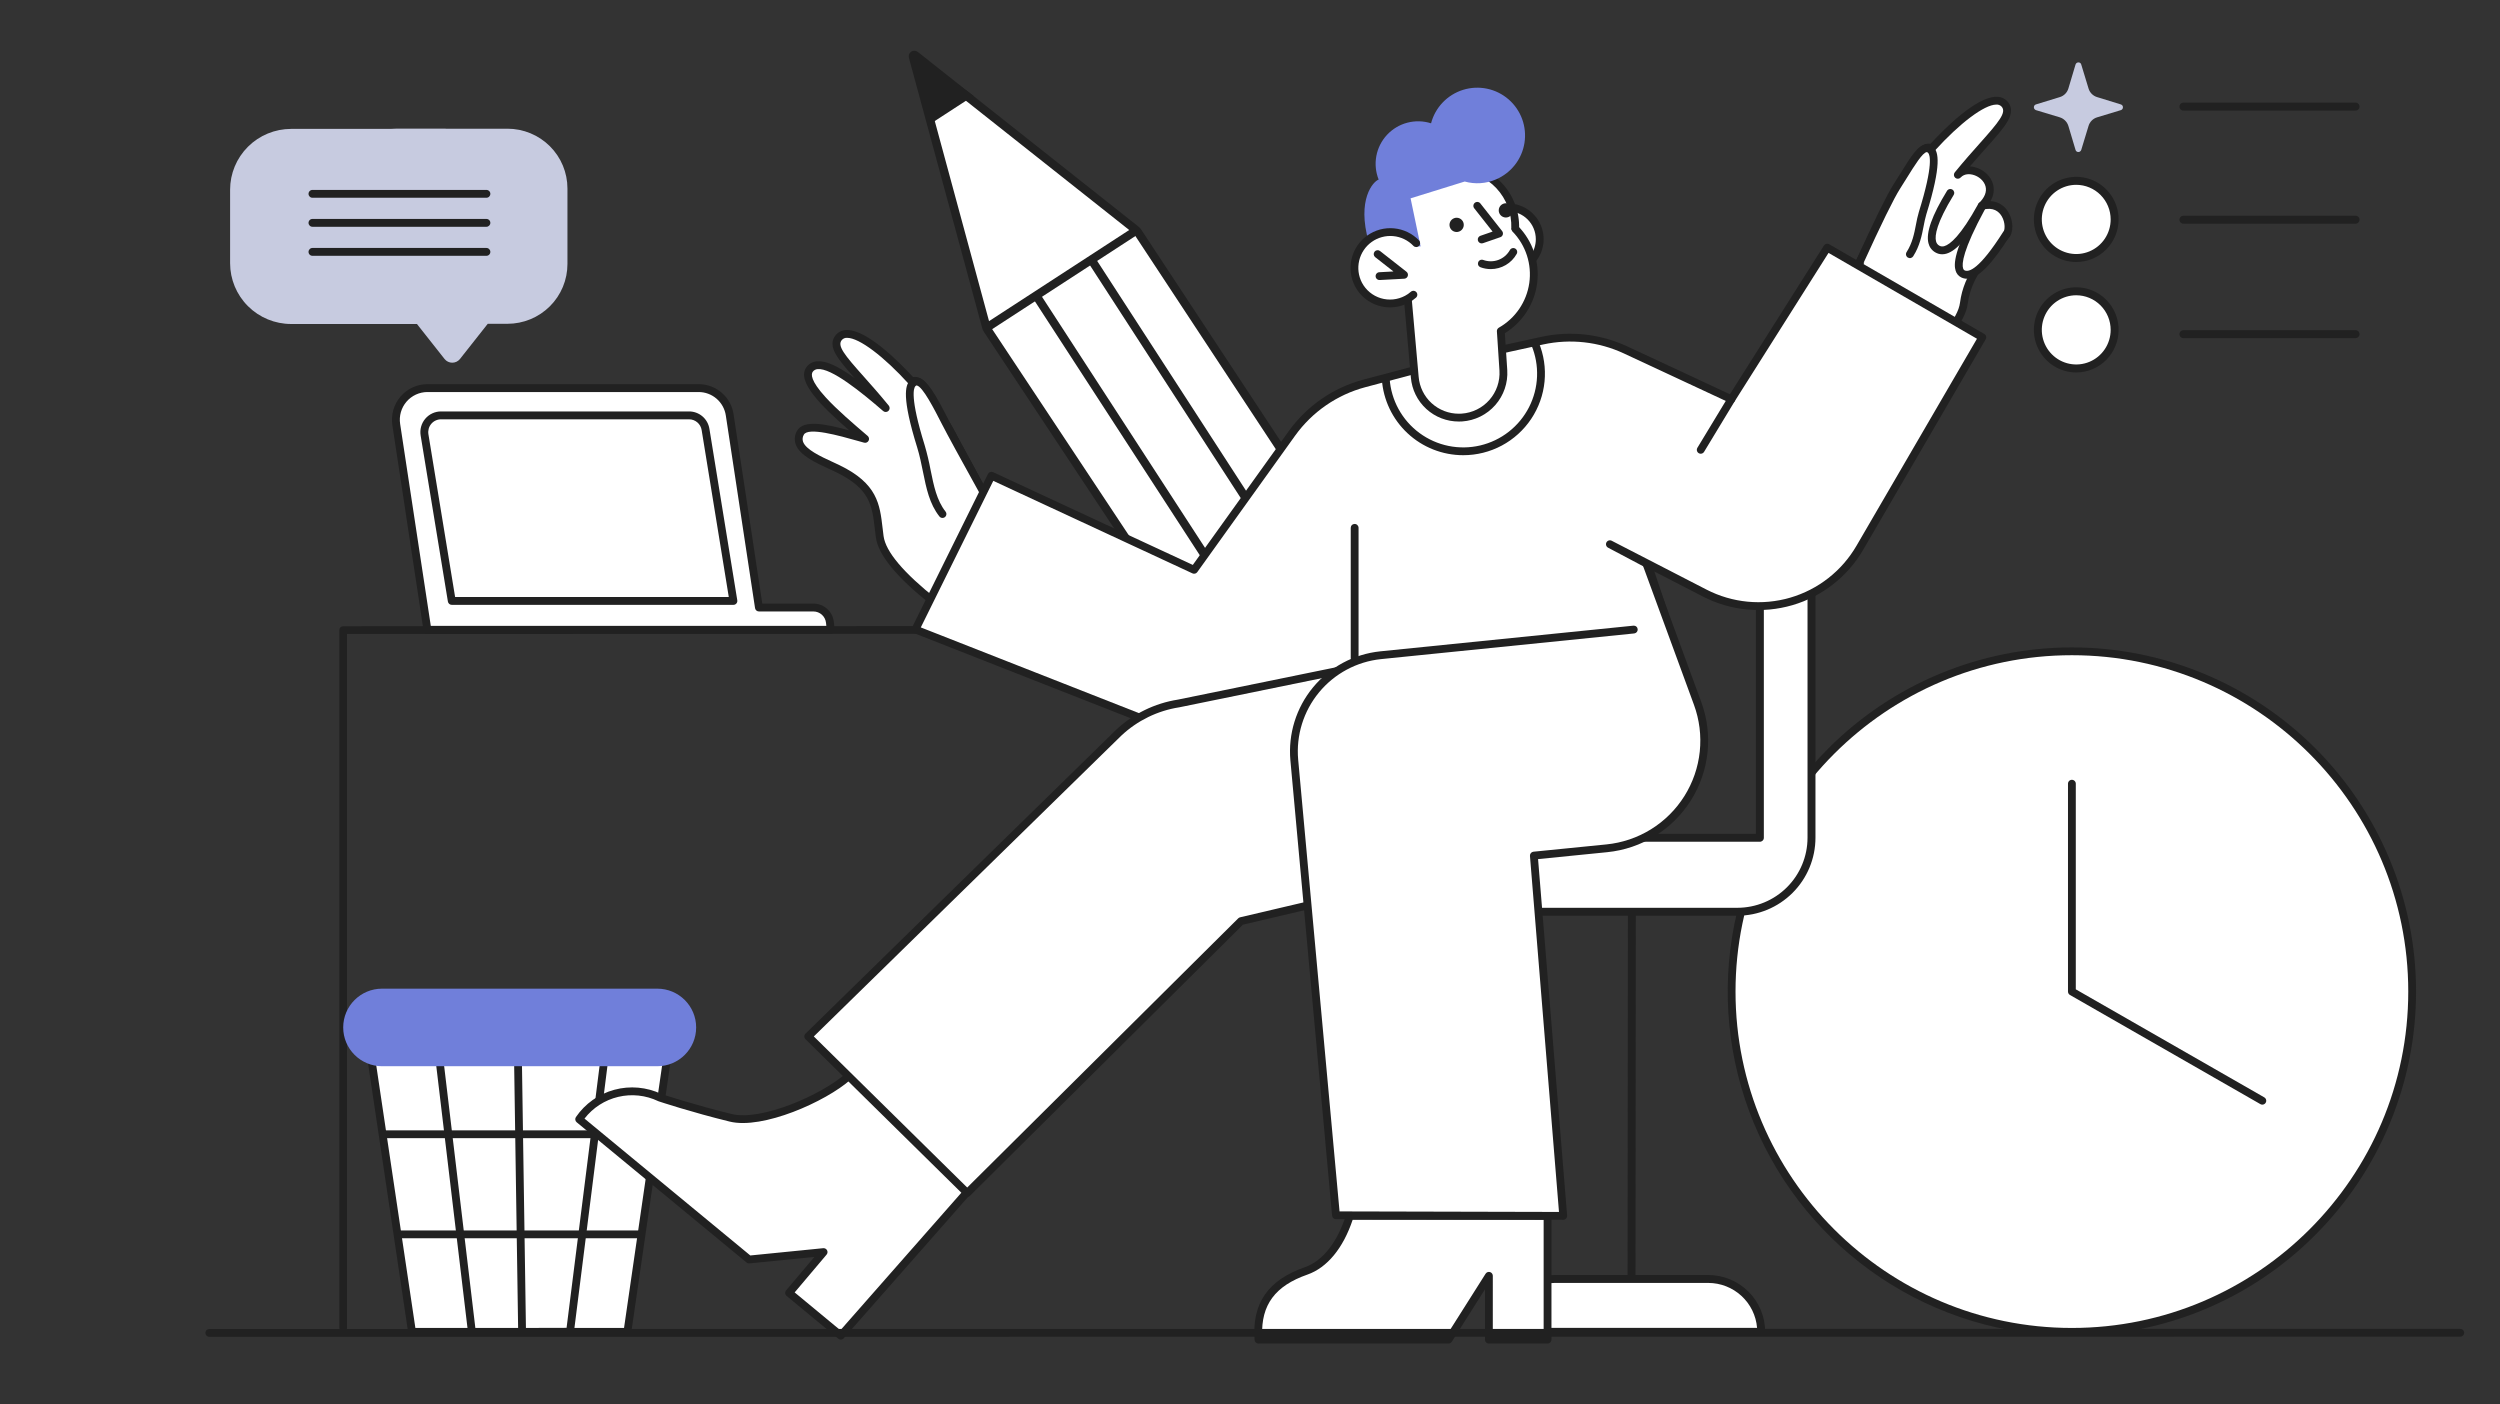 <svg width="349" height="196" viewBox="0 0 349 196" fill="none" xmlns="http://www.w3.org/2000/svg">
<rect x="0" y="0" width="349" height="196" fill="#333333" stroke="none"/>
<g clip-path="url(#clip0)">
<path d="M289.236 185.927C315.471 185.927 336.738 164.66 336.738 138.425C336.738 112.19 315.471 90.923 289.236 90.923C263.001 90.923 241.734 112.19 241.734 138.425C241.734 164.66 263.001 185.927 289.236 185.927Z" fill="white"/>
<path d="M289.236 186.472C279.733 186.472 270.444 183.655 262.542 178.375C254.641 173.096 248.483 165.592 244.846 156.812C241.21 148.033 240.258 138.372 242.112 129.052C243.966 119.731 248.542 111.17 255.262 104.451C264.272 95.44 276.493 90.378 289.236 90.378C301.979 90.378 314.2 95.44 323.211 104.451C332.221 113.461 337.283 125.682 337.283 138.425C337.283 151.168 332.221 163.389 323.211 172.4C318.759 176.875 313.465 180.424 307.633 182.839C301.801 185.255 295.548 186.49 289.236 186.472ZM289.236 91.468C263.344 91.468 242.279 112.533 242.279 138.425C242.279 164.317 263.344 185.382 289.236 185.382C315.128 185.382 336.193 164.317 336.193 138.425C336.193 112.533 315.128 91.468 289.236 91.468Z" fill="#212121"/>
<path d="M289.236 109.405V138.425L315.824 153.665" fill="white"/>
<path d="M315.824 154.211C315.729 154.211 315.636 154.186 315.553 154.138L288.965 138.898C288.882 138.85 288.813 138.781 288.765 138.698C288.717 138.615 288.691 138.521 288.691 138.425V109.405C288.691 109.261 288.749 109.122 288.851 109.02C288.953 108.918 289.092 108.86 289.236 108.86C289.381 108.86 289.519 108.918 289.621 109.02C289.724 109.122 289.781 109.261 289.781 109.405V138.11L316.095 153.192C316.199 153.252 316.281 153.345 316.327 153.456C316.373 153.567 316.381 153.69 316.35 153.806C316.319 153.922 316.25 154.024 316.155 154.097C316.06 154.17 315.943 154.21 315.823 154.21L315.824 154.211Z" fill="#212121"/>
<path d="M47.906 185.928C47.763 185.928 47.626 185.871 47.525 185.77C47.423 185.669 47.367 185.532 47.367 185.389V87.962C47.367 87.819 47.423 87.682 47.525 87.581C47.626 87.48 47.763 87.423 47.906 87.423L191.65 87.384C191.793 87.384 191.93 87.441 192.031 87.542C192.132 87.643 192.189 87.78 192.189 87.923C192.189 88.066 192.132 88.203 192.031 88.304C191.93 88.406 191.793 88.462 191.65 88.462L48.445 88.501V185.389C48.445 185.532 48.388 185.669 48.287 185.77C48.186 185.871 48.049 185.928 47.906 185.928Z" fill="#212121"/>
<path fill-rule="evenodd" clip-rule="evenodd" d="M137.866 46.045L193.286 129.658C193.509 129.994 193.854 130.23 194.248 130.315C194.642 130.4 195.054 130.328 195.395 130.114L213.742 118.613C213.917 118.504 214.068 118.36 214.186 118.191C214.305 118.023 214.389 117.832 214.432 117.63C214.476 117.428 214.479 117.22 214.441 117.017C214.404 116.814 214.326 116.621 214.212 116.449L158.845 32.406C158.76 32.278 158.655 32.165 158.535 32.07L127.761 7.708C127.729 7.683 127.689 7.668 127.648 7.666C127.607 7.664 127.566 7.676 127.531 7.698C127.497 7.721 127.471 7.754 127.456 7.793C127.441 7.831 127.439 7.874 127.45 7.914L137.674 45.62C137.715 45.771 137.78 45.914 137.866 46.045Z" fill="white"/>
<path d="M194.57 130.943C194.218 130.942 193.872 130.854 193.562 130.687C193.252 130.52 192.989 130.278 192.796 129.983L137.376 46.37C137.255 46.187 137.164 45.986 137.107 45.774L126.883 8.068C126.839 7.908 126.847 7.739 126.906 7.585C126.964 7.43 127.07 7.298 127.208 7.207C127.345 7.116 127.508 7.071 127.673 7.078C127.838 7.085 127.997 7.144 128.126 7.247L158.9 31.609C159.068 31.742 159.215 31.901 159.334 32.08L214.703 116.125C214.859 116.362 214.967 116.629 215.019 116.909C215.071 117.189 215.067 117.477 215.007 117.755C214.946 118.034 214.831 118.297 214.667 118.53C214.503 118.763 214.295 118.961 214.054 119.112L195.708 130.613C195.367 130.828 194.973 130.942 194.57 130.943ZM138.356 45.72L193.776 129.332C193.913 129.542 194.127 129.689 194.372 129.742C194.616 129.795 194.872 129.749 195.083 129.615L213.43 118.114C213.538 118.047 213.632 117.958 213.705 117.853C213.779 117.748 213.831 117.63 213.858 117.505C213.885 117.38 213.887 117.251 213.864 117.125C213.84 116.999 213.792 116.88 213.722 116.773L158.354 32.73C158.304 32.654 158.242 32.588 158.171 32.532L128.329 8.908L138.242 45.466C138.266 45.556 138.304 45.642 138.356 45.72Z" fill="#212121"/>
<path d="M200.193 127.383C200.095 127.383 199.999 127.359 199.913 127.312C199.826 127.265 199.753 127.198 199.7 127.115L144.392 41.942C144.349 41.877 144.32 41.804 144.305 41.728C144.29 41.652 144.291 41.573 144.307 41.497C144.322 41.421 144.353 41.349 144.397 41.285C144.441 41.221 144.497 41.166 144.562 41.123C144.627 41.081 144.7 41.052 144.776 41.038C144.852 41.024 144.931 41.025 145.007 41.042C145.083 41.058 145.154 41.09 145.218 41.134C145.282 41.178 145.336 41.235 145.378 41.3L200.685 126.474C200.742 126.563 200.775 126.666 200.779 126.771C200.783 126.877 200.759 126.982 200.709 127.075C200.658 127.168 200.584 127.246 200.493 127.3C200.402 127.354 200.298 127.383 200.193 127.383H200.193Z" fill="#212121"/>
<path d="M207.835 122.48C207.737 122.48 207.64 122.456 207.554 122.409C207.468 122.362 207.395 122.294 207.341 122.212L152.033 36.842C151.991 36.778 151.961 36.705 151.947 36.629C151.932 36.552 151.933 36.474 151.949 36.398C151.965 36.322 151.995 36.25 152.039 36.186C152.083 36.121 152.139 36.067 152.204 36.025C152.269 35.982 152.342 35.953 152.418 35.939C152.495 35.925 152.573 35.927 152.649 35.943C152.725 35.959 152.796 35.991 152.86 36.035C152.924 36.08 152.978 36.136 153.02 36.202L208.327 121.571C208.385 121.66 208.417 121.763 208.421 121.869C208.426 121.974 208.401 122.079 208.351 122.172C208.3 122.265 208.226 122.343 208.135 122.397C208.044 122.451 207.941 122.48 207.835 122.48Z" fill="#212121"/>
<path fill-rule="evenodd" clip-rule="evenodd" d="M129.662 17.436L135.907 13.376L129.19 8.403C129.028 8.283 128.833 8.216 128.631 8.211C128.429 8.206 128.231 8.264 128.063 8.377C127.895 8.489 127.766 8.65 127.694 8.839C127.621 9.028 127.608 9.234 127.657 9.43L129.662 17.436Z" fill="#212121"/>
<path d="M158.295 31.682L137.261 45.357L137.901 46.344L158.935 32.669L158.295 31.682Z" fill="#212121"/>
<path d="M115.962 87.922H59.667L55.316 59.261C55.22 58.632 55.261 57.989 55.437 57.377C55.612 56.765 55.917 56.199 56.331 55.716C56.745 55.233 57.259 54.846 57.836 54.58C58.414 54.315 59.042 54.178 59.677 54.178H97.508C98.563 54.177 99.583 54.556 100.384 55.244C101.184 55.933 101.711 56.886 101.87 57.932L105.948 84.81H113.546C114.123 84.81 114.678 85.024 115.106 85.412C115.533 85.799 115.802 86.331 115.86 86.906L115.962 87.922Z" fill="white"/>
<path d="M115.962 88.472H59.667C59.536 88.472 59.409 88.425 59.309 88.339C59.21 88.254 59.144 88.135 59.124 88.005L54.773 59.344C54.666 58.637 54.712 57.914 54.909 57.226C55.106 56.538 55.449 55.901 55.914 55.358C56.38 54.816 56.957 54.38 57.606 54.081C58.255 53.783 58.961 53.628 59.675 53.628H97.51C98.698 53.622 99.847 54.046 100.748 54.821C101.648 55.597 102.239 56.672 102.412 57.849L106.419 84.26H113.546C114.259 84.258 114.947 84.523 115.476 85.002C116.005 85.481 116.336 86.14 116.406 86.851L116.508 87.867C116.516 87.944 116.508 88.021 116.484 88.094C116.46 88.167 116.421 88.234 116.369 88.291C116.318 88.348 116.255 88.394 116.185 88.425C116.115 88.456 116.039 88.472 115.962 88.472V88.472ZM60.139 87.372H115.355L115.313 86.961C115.27 86.522 115.065 86.115 114.739 85.819C114.412 85.523 113.987 85.359 113.546 85.36H105.947C105.816 85.36 105.689 85.313 105.589 85.228C105.49 85.142 105.424 85.023 105.404 84.893L101.326 58.015C101.192 57.098 100.732 56.261 100.03 55.657C99.329 55.054 98.434 54.724 97.51 54.728H59.675C59.119 54.728 58.57 54.849 58.064 55.081C57.559 55.314 57.109 55.653 56.747 56.075C56.385 56.498 56.118 56.994 55.964 57.53C55.811 58.065 55.775 58.628 55.859 59.179L60.139 87.372Z" fill="#212121"/>
<path d="M98.492 59.949L102.382 83.888H63.068L59.264 60.705C59.209 60.37 59.227 60.027 59.318 59.7C59.408 59.373 59.569 59.069 59.788 58.811C60.007 58.552 60.28 58.344 60.587 58.202C60.895 58.059 61.229 57.985 61.568 57.985H96.187C96.741 57.985 97.278 58.183 97.7 58.543C98.122 58.902 98.403 59.401 98.492 59.949Z" fill="white"/>
<path d="M102.382 84.438H63.068C62.938 84.438 62.812 84.392 62.712 84.308C62.613 84.223 62.547 84.106 62.526 83.977L58.722 60.794C58.654 60.381 58.676 59.957 58.788 59.553C58.9 59.149 59.098 58.775 59.369 58.455C59.64 58.136 59.977 57.879 60.357 57.703C60.736 57.527 61.15 57.435 61.568 57.436H96.187C96.872 57.433 97.536 57.677 98.058 58.121C98.58 58.566 98.926 59.183 99.034 59.861L102.925 83.8C102.938 83.879 102.933 83.959 102.912 84.036C102.891 84.113 102.853 84.184 102.801 84.245C102.75 84.305 102.686 84.354 102.613 84.388C102.541 84.421 102.462 84.438 102.383 84.438H102.382ZM63.533 83.338H101.737L97.95 60.038C97.883 59.618 97.669 59.236 97.345 58.961C97.022 58.685 96.611 58.535 96.187 58.536H61.568C61.309 58.536 61.053 58.592 60.818 58.701C60.583 58.81 60.374 58.969 60.207 59.167C60.039 59.365 59.916 59.597 59.847 59.847C59.778 60.097 59.763 60.359 59.805 60.615L63.533 83.338Z" fill="#212121"/>
<path d="M227.758 185.735C227.611 185.735 227.47 185.677 227.366 185.573C227.262 185.469 227.203 185.329 227.203 185.182L227.262 117.14C227.262 116.993 227.32 116.853 227.424 116.749C227.528 116.645 227.669 116.587 227.816 116.587C227.963 116.587 228.104 116.645 228.208 116.749C228.312 116.853 228.37 116.993 228.37 117.14L228.312 185.182C228.312 185.329 228.254 185.469 228.15 185.573C228.046 185.677 227.905 185.735 227.758 185.735Z" fill="#212121"/>
<path d="M217.042 178.544H238.474C240.434 178.544 242.313 179.321 243.699 180.704C245.085 182.087 245.864 183.964 245.864 185.92H209.651C209.651 183.964 210.43 182.087 211.816 180.704C213.202 179.321 215.082 178.544 217.042 178.544Z" fill="white"/>
<path d="M245.864 186.472H209.651C209.504 186.472 209.363 186.414 209.26 186.31C209.156 186.207 209.097 186.066 209.097 185.919C209.1 183.817 209.937 181.802 211.427 180.315C212.916 178.829 214.935 177.993 217.042 177.99H238.474C240.58 177.993 242.599 178.829 244.089 180.315C245.578 181.802 246.416 183.817 246.418 185.919C246.418 186.066 246.36 186.207 246.256 186.31C246.152 186.414 246.011 186.472 245.864 186.472ZM210.228 185.366H245.287C245.146 183.659 244.367 182.067 243.105 180.906C241.843 179.744 240.19 179.099 238.474 179.097H217.042C215.325 179.099 213.672 179.744 212.41 180.906C211.148 182.067 210.369 183.659 210.228 185.366Z" fill="#212121"/>
<path d="M249.282 66.431C248.326 66.431 247.41 66.809 246.734 67.484C246.059 68.158 245.679 69.073 245.679 70.026V116.955H202.815C202.815 119.694 203.905 122.32 205.846 124.257C207.786 126.193 210.418 127.281 213.162 127.281H242.538C245.282 127.281 247.914 126.193 249.854 124.257C251.795 122.32 252.885 119.694 252.885 116.955V70.026C252.885 69.073 252.505 68.158 251.829 67.484C251.154 66.809 250.237 66.431 249.282 66.431Z" fill="white"/>
<path d="M242.538 127.835H213.162C210.272 127.831 207.501 126.684 205.457 124.645C203.414 122.605 202.264 119.84 202.261 116.955C202.261 116.809 202.32 116.668 202.423 116.564C202.527 116.46 202.668 116.402 202.815 116.402H245.125V70.027C245.125 68.927 245.563 67.871 246.342 67.093C247.122 66.315 248.179 65.878 249.282 65.878C250.384 65.878 251.442 66.315 252.221 67.093C253.001 67.871 253.439 68.927 253.439 70.027V116.955C253.436 119.84 252.286 122.605 250.243 124.645C248.199 126.684 245.428 127.831 242.538 127.835ZM203.385 117.509C203.53 120 204.622 122.342 206.44 124.056C208.257 125.769 210.662 126.725 213.162 126.728H242.538C245.134 126.725 247.623 125.695 249.459 123.863C251.295 122.031 252.327 119.546 252.33 116.955V70.027C252.33 69.22 252.009 68.446 251.437 67.875C250.866 67.305 250.09 66.984 249.282 66.984C248.473 66.984 247.698 67.305 247.126 67.875C246.555 68.446 246.233 69.22 246.233 70.027V116.955C246.233 117.102 246.175 117.243 246.071 117.347C245.967 117.45 245.826 117.509 245.679 117.509H203.385Z" fill="#212121"/>
<path d="M40.645 17.994H62.214V45.23H40.645C38.385 45.23 36.217 44.335 34.619 42.743C33.02 41.151 32.122 38.991 32.122 36.739V26.485C32.122 24.233 33.02 22.073 34.619 20.481C36.217 18.889 38.385 17.994 40.645 17.994Z" fill="#C7CBE0"/>
<path d="M70.838 17.967H55.432C53.21 17.967 51.079 18.846 49.508 20.411C47.937 21.977 47.054 24.099 47.054 26.313V36.856C47.054 37.952 47.271 39.038 47.692 40.05C48.113 41.063 48.73 41.983 49.508 42.758C50.286 43.533 51.21 44.148 52.227 44.567C53.243 44.986 54.333 45.202 55.433 45.202H58.183L62.061 50.114C62.189 50.276 62.352 50.407 62.538 50.497C62.724 50.587 62.929 50.633 63.136 50.633C63.343 50.633 63.547 50.587 63.733 50.497C63.92 50.407 64.083 50.276 64.211 50.114L68.089 45.202H70.838C71.938 45.202 73.028 44.986 74.044 44.567C75.061 44.147 75.984 43.533 76.762 42.758C77.54 41.983 78.157 41.063 78.578 40.05C78.999 39.037 79.216 37.952 79.216 36.856V26.313C79.216 24.099 78.333 21.977 76.762 20.411C75.191 18.846 73.06 17.967 70.838 17.967V17.967Z" fill="#C7CBE0"/>
<path d="M67.902 27.608H43.62C43.474 27.608 43.334 27.55 43.231 27.447C43.128 27.344 43.07 27.204 43.07 27.059C43.07 26.914 43.128 26.774 43.231 26.671C43.334 26.569 43.474 26.511 43.62 26.511H67.902C68.048 26.511 68.188 26.569 68.291 26.671C68.394 26.774 68.453 26.914 68.453 27.059C68.453 27.204 68.394 27.344 68.291 27.447C68.188 27.55 68.048 27.608 67.902 27.608Z" fill="#212121"/>
<path d="M67.902 31.659H43.62C43.474 31.659 43.334 31.601 43.231 31.499C43.128 31.396 43.07 31.256 43.07 31.111C43.07 30.965 43.128 30.826 43.231 30.723C43.334 30.62 43.474 30.562 43.62 30.562H67.902C68.048 30.562 68.188 30.62 68.291 30.723C68.394 30.826 68.453 30.965 68.453 31.111C68.453 31.256 68.394 31.396 68.291 31.499C68.188 31.601 68.048 31.659 67.902 31.659Z" fill="#212121"/>
<path d="M67.902 35.712H43.62C43.474 35.712 43.334 35.654 43.231 35.551C43.128 35.449 43.07 35.309 43.07 35.164C43.07 35.018 43.128 34.879 43.231 34.776C43.334 34.673 43.474 34.615 43.62 34.615H67.902C68.048 34.615 68.188 34.673 68.291 34.776C68.394 34.879 68.453 35.018 68.453 35.164C68.453 35.309 68.394 35.449 68.291 35.551C68.188 35.654 68.048 35.712 67.902 35.712Z" fill="#212121"/>
<path d="M290.541 9.004L291.558 12.348C291.642 12.634 291.796 12.894 292.006 13.105C292.216 13.316 292.475 13.471 292.759 13.556L296.068 14.577C296.121 14.591 296.171 14.617 296.214 14.651C296.257 14.685 296.293 14.728 296.319 14.777C296.345 14.826 296.36 14.879 296.365 14.934C296.369 14.989 296.363 15.045 296.345 15.097C296.325 15.163 296.289 15.223 296.241 15.271C296.193 15.32 296.133 15.356 296.068 15.376L292.759 16.379C292.475 16.464 292.216 16.619 292.006 16.83C291.796 17.041 291.642 17.301 291.558 17.587L290.541 20.93C290.507 21.035 290.434 21.122 290.338 21.174C290.241 21.226 290.129 21.238 290.023 21.209C289.958 21.189 289.898 21.153 289.85 21.105C289.802 21.056 289.766 20.996 289.746 20.93L288.748 17.587C288.661 17.302 288.506 17.044 288.296 16.833C288.087 16.623 287.829 16.467 287.546 16.379L284.219 15.376C284.115 15.342 284.028 15.269 283.977 15.172C283.925 15.075 283.913 14.962 283.942 14.856C283.962 14.79 283.997 14.73 284.046 14.682C284.094 14.633 284.154 14.597 284.219 14.577L287.546 13.556C287.831 13.471 288.09 13.316 288.3 13.105C288.509 12.894 288.664 12.634 288.748 12.348L289.746 9.004C289.778 8.898 289.851 8.81 289.948 8.758C290.045 8.705 290.158 8.694 290.264 8.726C290.331 8.743 290.392 8.778 290.44 8.827C290.489 8.876 290.524 8.937 290.541 9.004Z" fill="#C7CBE0"/>
<path d="M289.843 36.02C292.804 36.02 295.204 33.608 295.204 30.632C295.204 27.657 292.804 25.245 289.843 25.245C286.882 25.245 284.482 27.657 284.482 30.632C284.482 33.608 286.882 36.02 289.843 36.02Z" fill="white"/>
<path d="M289.843 36.577C288.673 36.577 287.529 36.228 286.557 35.575C285.584 34.922 284.826 33.993 284.378 32.907C283.93 31.821 283.813 30.625 284.042 29.472C284.27 28.319 284.833 27.26 285.66 26.429C286.488 25.597 287.542 25.031 288.689 24.802C289.836 24.572 291.026 24.69 292.107 25.14C293.187 25.59 294.111 26.352 294.761 27.329C295.411 28.307 295.758 29.456 295.758 30.632C295.756 32.208 295.132 33.719 294.024 34.833C292.915 35.948 291.411 36.575 289.843 36.577ZM289.843 25.802C288.892 25.802 287.963 26.085 287.173 26.616C286.383 27.147 285.767 27.901 285.403 28.784C285.039 29.666 284.944 30.637 285.129 31.574C285.315 32.511 285.772 33.372 286.445 34.047C287.117 34.723 287.973 35.183 288.905 35.369C289.838 35.556 290.804 35.46 291.682 35.094C292.56 34.729 293.311 34.11 293.839 33.315C294.367 32.521 294.649 31.587 294.649 30.632C294.648 29.352 294.141 28.124 293.24 27.218C292.339 26.313 291.117 25.803 289.843 25.802Z" fill="#212121"/>
<path d="M289.843 51.438C292.804 51.438 295.204 49.026 295.204 46.05C295.204 43.075 292.804 40.663 289.843 40.663C286.882 40.663 284.482 43.075 284.482 46.05C284.482 49.026 286.882 51.438 289.843 51.438Z" fill="white"/>
<path d="M289.843 51.995C288.673 51.995 287.529 51.646 286.557 50.993C285.584 50.339 284.826 49.411 284.378 48.325C283.93 47.239 283.813 46.043 284.042 44.89C284.27 43.737 284.833 42.678 285.66 41.847C286.488 41.015 287.542 40.449 288.689 40.22C289.836 39.99 291.026 40.108 292.107 40.558C293.187 41.008 294.111 41.77 294.761 42.747C295.411 43.725 295.758 44.874 295.758 46.05C295.756 47.626 295.132 49.137 294.024 50.251C292.915 51.366 291.411 51.993 289.843 51.995ZM289.843 41.22C288.892 41.22 287.963 41.503 287.173 42.034C286.383 42.565 285.767 43.319 285.403 44.202C285.039 45.084 284.944 46.055 285.129 46.992C285.315 47.929 285.772 48.79 286.445 49.465C287.117 50.141 287.973 50.601 288.905 50.787C289.838 50.973 290.804 50.878 291.682 50.512C292.56 50.147 293.311 49.528 293.839 48.733C294.367 47.939 294.649 47.005 294.649 46.05C294.648 44.769 294.141 43.542 293.24 42.636C292.339 41.731 291.117 41.221 289.843 41.22Z" fill="#212121"/>
<path d="M328.834 15.44H304.804C304.657 15.44 304.516 15.381 304.412 15.277C304.308 15.172 304.25 15.03 304.25 14.883C304.25 14.735 304.308 14.593 304.412 14.488C304.516 14.384 304.657 14.325 304.804 14.325H328.834C328.981 14.325 329.122 14.384 329.226 14.488C329.33 14.593 329.389 14.735 329.389 14.883C329.389 15.03 329.33 15.172 329.226 15.277C329.122 15.381 328.981 15.44 328.834 15.44Z" fill="#212121"/>
<path d="M328.834 31.23H304.804C304.657 31.23 304.516 31.171 304.412 31.067C304.308 30.962 304.25 30.82 304.25 30.672C304.25 30.525 304.308 30.383 304.412 30.279C304.516 30.174 304.657 30.115 304.804 30.115H328.834C328.981 30.115 329.122 30.174 329.226 30.279C329.33 30.383 329.389 30.525 329.389 30.672C329.389 30.82 329.33 30.962 329.226 31.067C329.122 31.171 328.981 31.23 328.834 31.23Z" fill="#212121"/>
<path d="M328.834 47.205H304.804C304.657 47.205 304.516 47.147 304.412 47.042C304.308 46.938 304.25 46.796 304.25 46.648C304.25 46.5 304.308 46.359 304.412 46.254C304.516 46.15 304.657 46.091 304.804 46.091H328.834C328.981 46.091 329.122 46.15 329.226 46.254C329.33 46.359 329.389 46.5 329.389 46.648C329.389 46.796 329.33 46.938 329.226 47.042C329.122 47.147 328.981 47.205 328.834 47.205Z" fill="#212121"/>
<path d="M87.587 185.928H57.516L50.868 141.299H94.063L87.587 185.928Z" fill="white"/>
<path d="M87.587 186.472H57.516C57.386 186.472 57.259 186.426 57.16 186.34C57.061 186.255 56.996 186.137 56.977 186.008L50.328 141.378C50.316 141.301 50.322 141.222 50.344 141.147C50.365 141.072 50.403 141.002 50.455 140.943C50.506 140.884 50.569 140.836 50.64 140.803C50.712 140.771 50.789 140.754 50.867 140.754H94.063C94.141 140.754 94.218 140.771 94.29 140.803C94.361 140.836 94.424 140.883 94.475 140.942C94.526 141.001 94.564 141.07 94.586 141.145C94.608 141.22 94.614 141.299 94.603 141.376L88.127 186.006C88.108 186.135 88.043 186.254 87.944 186.34C87.845 186.425 87.718 186.472 87.587 186.472ZM57.987 185.383H87.115L93.433 141.843H51.5L57.987 185.383Z" fill="#212121"/>
<path d="M60.558 141.299L65.874 185.928H72.119L79.575 185.909L85.194 141.299H60.558Z" fill="white"/>
<path d="M65.875 186.472C65.741 186.472 65.612 186.423 65.512 186.335C65.413 186.246 65.349 186.125 65.333 185.992L60.016 141.363C60.007 141.286 60.014 141.209 60.037 141.135C60.06 141.062 60.099 140.994 60.15 140.937C60.201 140.879 60.264 140.833 60.334 140.802C60.404 140.77 60.48 140.754 60.558 140.754H85.194C85.271 140.754 85.348 140.77 85.418 140.802C85.489 140.834 85.552 140.88 85.603 140.938C85.654 140.996 85.692 141.064 85.715 141.138C85.738 141.212 85.745 141.29 85.735 141.366L80.117 185.976C80.1 186.108 80.036 186.229 79.937 186.316C79.838 186.404 79.71 186.453 79.577 186.453L72.121 186.472H65.875ZM66.359 185.383H72.12L79.094 185.365L84.576 141.843H61.172L66.359 185.383Z" fill="#212121"/>
<path d="M72.219 141.791L72.876 185.436L72.219 141.791Z" fill="white"/>
<path d="M72.875 185.98C72.732 185.98 72.595 185.924 72.493 185.823C72.391 185.723 72.332 185.587 72.33 185.444L71.673 141.799C71.672 141.727 71.685 141.656 71.712 141.59C71.738 141.523 71.777 141.463 71.827 141.411C71.877 141.36 71.937 141.319 72.002 141.291C72.068 141.262 72.139 141.247 72.21 141.246H72.219C72.362 141.246 72.5 141.302 72.602 141.403C72.704 141.503 72.762 141.639 72.764 141.782L73.421 185.427C73.422 185.499 73.409 185.57 73.383 185.636C73.356 185.703 73.317 185.764 73.267 185.815C73.217 185.866 73.158 185.907 73.092 185.936C73.026 185.964 72.956 185.979 72.884 185.98H72.875Z" fill="#212121"/>
<path d="M91.759 138.017H53.336C50.34 138.017 47.911 140.441 47.911 143.431C47.911 146.422 50.34 148.846 53.336 148.846H91.759C94.755 148.846 97.183 146.422 97.183 143.431C97.183 140.441 94.755 138.017 91.759 138.017Z" fill="#707FDA"/>
<path d="M91.547 157.798H53.547V158.887H91.547V157.798Z" fill="#212121"/>
<path d="M89.911 171.772H55.184V172.861H89.911V171.772Z" fill="#212121"/>
<path d="M210.488 37.853C212.95 37.853 214.946 35.858 214.946 33.396C214.946 30.935 212.95 28.939 210.488 28.939C208.026 28.939 206.031 30.935 206.031 33.396C206.031 35.858 208.026 37.853 210.488 37.853Z" fill="white"/>
<path d="M210.488 38.398C209.499 38.398 208.531 38.105 207.708 37.555C206.885 37.006 206.244 36.224 205.865 35.31C205.487 34.396 205.388 33.39 205.581 32.42C205.774 31.45 206.25 30.558 206.95 29.859C207.65 29.159 208.541 28.683 209.512 28.49C210.483 28.297 211.489 28.396 212.403 28.774C213.317 29.153 214.099 29.794 214.649 30.617C215.198 31.439 215.492 32.407 215.492 33.396C215.49 34.722 214.963 35.994 214.025 36.931C213.087 37.869 211.815 38.397 210.488 38.398ZM210.488 29.485C209.714 29.485 208.958 29.714 208.315 30.144C207.671 30.574 207.17 31.185 206.874 31.899C206.578 32.614 206.5 33.4 206.651 34.159C206.802 34.918 207.175 35.614 207.722 36.161C208.269 36.708 208.966 37.081 209.725 37.232C210.484 37.383 211.27 37.305 211.985 37.009C212.7 36.713 213.311 36.212 213.741 35.569C214.171 34.926 214.4 34.169 214.4 33.396C214.399 32.359 213.986 31.365 213.253 30.632C212.52 29.899 211.525 29.486 210.488 29.485Z" fill="#212121"/>
<path fill-rule="evenodd" clip-rule="evenodd" d="M118.379 150.311C115.116 153.206 106.43 157.144 101.997 156.045C96.552 154.711 92.117 153.226 92.117 153.226C90.186 152.309 87.992 152.109 85.927 152.662C83.863 153.216 82.063 154.487 80.851 156.247L104.568 175.828L114.974 174.79L110.159 180.49L117.375 186.462L134.937 166.5" fill="white"/>
<path d="M117.375 187.008C117.248 187.008 117.125 186.963 117.027 186.882L109.811 180.911C109.755 180.865 109.71 180.808 109.676 180.744C109.642 180.68 109.622 180.611 109.615 180.539C109.609 180.467 109.617 180.394 109.639 180.326C109.66 180.257 109.695 180.193 109.742 180.138L113.687 175.467L104.622 176.371C104.551 176.378 104.478 176.371 104.409 176.35C104.34 176.329 104.276 176.295 104.221 176.249L80.504 156.668C80.398 156.581 80.329 156.458 80.311 156.322C80.292 156.187 80.325 156.049 80.402 155.937C81.681 154.07 83.583 152.72 85.768 152.13C87.953 151.54 90.276 151.749 92.321 152.718C92.723 152.851 97.002 154.258 102.127 155.514C106.255 156.539 114.694 152.85 118.017 149.902C118.071 149.853 118.133 149.816 118.201 149.793C118.269 149.769 118.341 149.759 118.413 149.763C118.485 149.767 118.555 149.785 118.62 149.816C118.685 149.848 118.743 149.891 118.79 149.945C118.838 149.999 118.875 150.062 118.898 150.13C118.922 150.198 118.931 150.27 118.927 150.342C118.922 150.414 118.904 150.484 118.872 150.548C118.84 150.613 118.796 150.671 118.742 150.718C115.263 153.805 106.448 157.709 101.865 156.574C96.463 155.251 91.989 153.759 91.944 153.744C91.924 153.737 91.903 153.729 91.883 153.719C90.148 152.889 88.181 152.678 86.31 153.121C84.439 153.564 82.775 154.635 81.597 156.155L104.742 175.263L114.921 174.247C115.029 174.237 115.138 174.258 115.234 174.31C115.329 174.361 115.407 174.44 115.458 174.536C115.509 174.632 115.529 174.741 115.518 174.849C115.506 174.957 115.462 175.06 115.392 175.143L110.934 180.421L117.317 185.704L134.527 166.14C134.623 166.031 134.758 165.965 134.902 165.955C135.047 165.946 135.189 165.995 135.298 166.09C135.406 166.186 135.473 166.321 135.482 166.465C135.491 166.61 135.443 166.752 135.347 166.861L117.785 186.822C117.734 186.881 117.671 186.927 117.6 186.959C117.529 186.991 117.452 187.008 117.375 187.008Z" fill="#212121"/>
<path fill-rule="evenodd" clip-rule="evenodd" d="M188.436 169.734C187.323 173.285 185.332 176.364 182.337 177.417C176.944 179.302 175.369 182.68 175.683 187.015H202.21L207.85 178.102V187.015H216.038V169.734H188.436Z" fill="white"/>
<path d="M216.038 187.561H207.85C207.705 187.561 207.566 187.504 207.464 187.401C207.362 187.299 207.304 187.16 207.304 187.015V179.986L202.671 187.307C202.622 187.385 202.554 187.449 202.473 187.494C202.392 187.539 202.302 187.562 202.209 187.562H175.682C175.544 187.562 175.412 187.51 175.311 187.416C175.21 187.322 175.148 187.193 175.138 187.056C174.768 181.932 176.998 178.706 182.157 176.902C184.664 176.021 186.709 173.417 187.915 169.571C187.95 169.461 188.019 169.364 188.113 169.295C188.207 169.226 188.32 169.189 188.436 169.189H216.038C216.183 169.189 216.322 169.247 216.424 169.349C216.526 169.452 216.584 169.59 216.584 169.735V187.016C216.584 187.161 216.526 187.3 216.424 187.402C216.321 187.504 216.182 187.561 216.038 187.561ZM208.396 186.47H215.492V170.28H188.833C187.505 174.254 185.272 176.963 182.519 177.931C178.008 179.508 176.042 182.153 176.2 186.47H201.91L207.39 177.811C207.453 177.711 207.547 177.634 207.657 177.592C207.768 177.551 207.889 177.546 208.003 177.578C208.116 177.611 208.216 177.68 208.287 177.774C208.358 177.869 208.397 177.984 208.397 178.102L208.396 186.47Z" fill="#212121"/>
<path fill-rule="evenodd" clip-rule="evenodd" d="M130.422 84.068C125.651 80.284 123.112 77.231 122.805 74.906C122.287 71.005 122.525 68.125 116.949 65.425C114.434 64.214 110.49 62.787 111.732 60.429C112.596 58.81 117.283 60.297 120.771 61.269C116.807 57.882 111.601 53.444 113.03 51.563C114.458 49.681 118.537 52.547 123.649 56.969C118.891 51.137 115.575 48.706 117.16 47.049C118.797 45.34 123.375 48.944 127.29 53.254C127.948 52.988 128.567 53.315 129.149 54.236C130.8 56.849 133.529 61.821 137.337 69.153" fill="white"/>
<path d="M130.422 84.614C130.299 84.614 130.179 84.572 130.083 84.496C125.151 80.585 122.593 77.471 122.263 74.978C122.212 74.592 122.168 74.216 122.126 73.849C121.745 70.581 121.47 68.221 116.711 65.916C116.419 65.776 116.105 65.631 115.783 65.483C113.818 64.578 111.593 63.552 111.066 61.999C110.966 61.699 110.931 61.382 110.962 61.068C110.994 60.753 111.091 60.449 111.249 60.175C112.121 58.541 115.232 59.175 118.55 60.081C114.67 56.706 111.094 53.209 112.595 51.233C112.763 51.008 112.976 50.821 113.222 50.685C113.467 50.549 113.739 50.467 114.018 50.444C115.222 50.319 116.861 51.021 119.297 52.768C118.154 51.48 117.253 50.436 116.737 49.566C116.478 49.129 115.69 47.797 116.765 46.672C116.964 46.469 117.203 46.311 117.468 46.207C117.732 46.103 118.015 46.057 118.299 46.071C121.111 46.108 125.488 50.491 127.467 52.639C128.076 52.536 128.856 52.751 129.61 53.944C131.262 56.558 134.024 61.59 137.821 68.901C137.888 69.029 137.901 69.179 137.857 69.317C137.813 69.455 137.717 69.57 137.588 69.637C137.46 69.703 137.31 69.716 137.172 69.673C137.034 69.629 136.919 69.532 136.852 69.404C133.069 62.12 130.322 57.115 128.687 54.528C128.059 53.533 127.649 53.698 127.495 53.761C127.391 53.803 127.277 53.812 127.168 53.787C127.059 53.762 126.961 53.704 126.886 53.621C123.341 49.72 119.965 47.184 118.284 47.162C118.15 47.15 118.016 47.167 117.889 47.213C117.763 47.259 117.649 47.332 117.554 47.427C116.783 48.233 117.915 49.575 120.549 52.533C121.587 53.699 122.764 55.021 124.072 56.624C124.158 56.73 124.202 56.864 124.194 57.001C124.186 57.137 124.127 57.265 124.029 57.36C123.931 57.456 123.801 57.511 123.665 57.514C123.528 57.519 123.395 57.471 123.292 57.382C120.277 54.774 116.047 51.331 114.132 51.53C114.001 51.538 113.873 51.575 113.758 51.638C113.642 51.701 113.542 51.788 113.464 51.894C113.216 52.221 113.12 53.119 115.265 55.467C116.851 57.204 119.102 59.126 121.088 60.823L121.127 60.856C121.221 60.937 121.285 61.047 121.308 61.169C121.331 61.291 121.312 61.418 121.254 61.527C121.195 61.637 121.101 61.723 120.987 61.772C120.873 61.821 120.745 61.83 120.625 61.796C120.345 61.718 120.057 61.637 119.763 61.554C117.16 60.818 112.802 59.586 112.214 60.687C112.127 60.83 112.072 60.99 112.052 61.156C112.032 61.322 112.049 61.49 112.1 61.649C112.476 62.758 114.564 63.72 116.241 64.493C116.569 64.644 116.888 64.791 117.187 64.935C122.486 67.499 122.822 70.384 123.211 73.723C123.253 74.085 123.297 74.456 123.347 74.836C123.634 77.004 126.129 79.966 130.763 83.642C130.852 83.712 130.916 83.808 130.948 83.917C130.979 84.026 130.976 84.142 130.939 84.249C130.902 84.356 130.832 84.449 130.74 84.514C130.647 84.58 130.537 84.615 130.423 84.615L130.422 84.614Z" fill="#212121"/>
<path d="M138.761 72.059C138.673 72.059 138.586 72.038 138.507 71.997C138.429 71.956 138.362 71.897 138.312 71.824C138.273 71.768 138.029 71.421 137.785 71.074C137.539 70.724 137.294 70.374 137.255 70.318C137.233 70.287 137.215 70.254 137.2 70.22C136.228 67.924 135.047 65.751 133.904 63.649C133.399 62.721 132.878 61.762 132.38 60.803C132.007 60.097 131.59 59.417 131.129 58.765C131.089 58.706 131.06 58.639 131.046 58.569C131.031 58.499 131.03 58.427 131.044 58.356C131.057 58.286 131.084 58.219 131.123 58.159C131.163 58.099 131.213 58.047 131.273 58.007C131.332 57.967 131.399 57.938 131.469 57.924C131.539 57.909 131.611 57.908 131.682 57.922C131.752 57.935 131.819 57.962 131.879 58.001C131.939 58.041 131.991 58.091 132.031 58.151C132.518 58.84 132.959 59.559 133.352 60.306C133.842 61.249 134.361 62.204 134.862 63.127C136.009 65.236 137.194 67.416 138.182 69.741L138.677 70.446C138.923 70.796 139.168 71.146 139.208 71.203C139.264 71.284 139.298 71.38 139.304 71.479C139.31 71.579 139.289 71.678 139.243 71.766C139.196 71.854 139.127 71.928 139.042 71.98C138.957 72.031 138.859 72.059 138.76 72.059L138.761 72.059Z" fill="#212121"/>
<path fill-rule="evenodd" clip-rule="evenodd" d="M131.572 71.76C129.609 69.281 129.626 65.765 128.564 62.319C127.088 57.573 126.581 54.388 127.39 53.533C128.554 52.306 130.196 55.467 131.976 58.954C132.686 60.344 134.505 63.679 137.435 68.959" fill="white"/>
<path d="M131.572 72.306C131.489 72.306 131.408 72.287 131.334 72.251C131.26 72.216 131.194 72.163 131.143 72.099C129.753 70.343 129.312 68.162 128.844 65.853C128.62 64.746 128.39 63.601 128.043 62.479C125.853 55.443 126.396 53.789 126.994 53.158C127.131 52.998 127.307 52.875 127.505 52.8C127.702 52.726 127.916 52.702 128.125 52.731C129.42 52.918 130.628 55.113 132.462 58.705C133.167 60.084 135 63.445 137.912 68.693C137.981 68.82 137.998 68.969 137.958 69.107C137.918 69.246 137.824 69.363 137.698 69.433C137.572 69.503 137.423 69.52 137.284 69.481C137.145 69.441 137.028 69.349 136.957 69.223C134.039 63.963 132.2 60.592 131.49 59.201C130.418 57.102 128.799 53.931 127.969 53.811C127.941 53.806 127.89 53.8 127.787 53.909C127.563 54.145 126.996 55.437 129.086 62.156C129.421 63.302 129.697 64.463 129.915 65.636C130.356 67.814 130.772 69.87 132 71.421C132.064 71.501 132.103 71.598 132.115 71.7C132.126 71.802 132.108 71.905 132.063 71.997C132.019 72.089 131.949 72.167 131.862 72.222C131.776 72.276 131.675 72.305 131.573 72.305L131.572 72.306Z" fill="#212121"/>
<path fill-rule="evenodd" clip-rule="evenodd" d="M266.536 51.507C271.308 47.724 273.847 44.67 274.154 42.346C274.672 38.444 276.975 35.993 280.01 32.864C280.995 31.849 280.116 27.785 276.628 28.757C279.979 25.531 275.172 22.39 273.31 24.408C278.068 18.577 281.384 16.145 279.799 14.488C278.162 12.78 273.584 16.384 269.669 20.693C269.012 20.427 268.392 20.755 267.81 21.676C266.159 24.288 263.43 29.26 259.622 36.592" fill="white"/>
<path d="M266.537 52.053C266.424 52.053 266.313 52.018 266.221 51.952C266.128 51.887 266.059 51.794 266.021 51.687C265.984 51.58 265.981 51.464 266.012 51.355C266.044 51.246 266.109 51.15 266.197 51.08C270.832 47.405 273.327 44.442 273.613 42.274C274.166 38.104 276.693 35.5 279.618 32.484C279.914 32.179 279.97 31.08 279.44 30.189C279.056 29.543 278.283 28.863 276.774 29.283C276.657 29.316 276.532 29.308 276.42 29.262C276.307 29.216 276.213 29.134 276.153 29.028C276.093 28.922 276.069 28.8 276.087 28.68C276.104 28.559 276.161 28.448 276.249 28.364C277.061 27.582 277.383 26.768 277.179 26.01C276.975 25.252 276.251 24.6 275.378 24.385C275.059 24.306 274.257 24.187 273.71 24.778C273.614 24.882 273.481 24.945 273.34 24.953C273.198 24.96 273.059 24.913 272.952 24.82C272.845 24.727 272.778 24.596 272.766 24.455C272.754 24.313 272.797 24.173 272.886 24.063C274.194 22.46 275.371 21.138 276.41 19.972C279.043 17.014 280.175 15.671 279.404 14.866C279.31 14.77 279.195 14.697 279.069 14.652C278.943 14.606 278.808 14.588 278.674 14.601C276.994 14.623 273.617 17.159 270.073 21.06C269.998 21.143 269.899 21.201 269.79 21.225C269.681 21.25 269.567 21.241 269.464 21.199C269.31 21.137 268.9 20.971 268.271 21.966C266.636 24.554 263.889 29.559 260.106 36.843C260.04 36.971 259.925 37.068 259.787 37.111C259.649 37.155 259.499 37.142 259.37 37.075C259.242 37.009 259.145 36.894 259.102 36.756C259.058 36.618 259.071 36.468 259.138 36.34C262.934 29.029 265.697 23.997 267.348 21.383C268.102 20.19 268.882 19.975 269.492 20.078C271.471 17.93 275.848 13.548 278.66 13.509C278.943 13.495 279.227 13.541 279.491 13.645C279.755 13.748 279.995 13.907 280.193 14.111C281.269 15.236 280.48 16.567 280.221 17.005C279.642 17.983 278.576 19.181 277.225 20.698C276.544 21.462 275.803 22.295 275.005 23.229C275.219 23.241 275.431 23.274 275.639 23.325C276.907 23.637 277.925 24.58 278.233 25.727C278.333 26.122 278.352 26.533 278.29 26.936C278.227 27.338 278.084 27.724 277.87 28.07C278.386 28.097 278.886 28.254 279.325 28.527C279.764 28.8 280.126 29.18 280.377 29.631C281.104 30.854 281.115 32.508 280.4 33.245C277.61 36.121 275.2 38.605 274.694 42.418C274.365 44.91 271.807 48.023 266.875 51.935C266.779 52.011 266.659 52.053 266.537 52.053Z" fill="#212121"/>
<path d="M258.198 39.498C258.098 39.498 258 39.471 257.915 39.419C257.83 39.367 257.761 39.294 257.715 39.205C257.669 39.117 257.647 39.018 257.654 38.918C257.66 38.819 257.693 38.723 257.75 38.641C257.787 38.587 258.015 38.264 258.25 37.929C258.466 37.621 258.689 37.303 258.775 37.181C259.763 34.856 260.949 32.676 262.095 30.567C262.597 29.644 263.116 28.689 263.61 27.739C264.002 26.995 264.442 26.277 264.927 25.59C265.009 25.47 265.134 25.388 265.277 25.361C265.419 25.334 265.566 25.365 265.686 25.446C265.805 25.528 265.888 25.654 265.915 25.796C265.942 25.938 265.911 26.085 265.829 26.205C265.37 26.854 264.953 27.532 264.582 28.235C264.081 29.201 263.559 30.16 263.054 31.088C261.912 33.19 260.73 35.363 259.758 37.659C259.744 37.693 259.725 37.726 259.704 37.757C259.663 37.815 259.398 38.193 259.143 38.557C258.909 38.89 258.683 39.211 258.646 39.264C258.596 39.337 258.529 39.396 258.451 39.436C258.373 39.477 258.286 39.498 258.198 39.498Z" fill="#212121"/>
<path fill-rule="evenodd" clip-rule="evenodd" d="M266.62 35.488C267.894 33.487 267.88 31.428 268.395 29.758C269.871 25.011 270.378 21.827 269.569 20.973C268.404 19.745 266.951 22.675 264.802 26.029C263.906 27.427 262.147 31.004 259.525 36.762" fill="white"/>
<path d="M259.524 37.307C259.433 37.307 259.343 37.284 259.263 37.24C259.182 37.197 259.114 37.133 259.065 37.057C259.016 36.98 258.986 36.892 258.98 36.801C258.973 36.71 258.99 36.618 259.027 36.535C261.685 30.699 263.423 27.166 264.34 25.734C264.68 25.204 265.001 24.687 265.312 24.187C266.778 21.824 267.747 20.262 268.863 20.149C269.069 20.13 269.277 20.162 269.468 20.24C269.66 20.318 269.83 20.44 269.964 20.597C270.563 21.229 271.105 22.883 268.915 29.92C268.762 30.458 268.637 31.004 268.541 31.555C268.29 32.855 268.005 34.328 267.08 35.781C267.002 35.903 266.879 35.989 266.738 36.021C266.597 36.052 266.449 36.026 266.327 35.949C266.204 35.871 266.118 35.748 266.087 35.607C266.055 35.465 266.081 35.317 266.159 35.195C266.973 33.917 267.225 32.611 267.469 31.348C267.572 30.758 267.706 30.173 267.872 29.597C269.962 22.877 269.395 21.584 269.171 21.348C269.056 21.226 268.997 21.232 268.974 21.234C268.391 21.294 267.248 23.137 266.239 24.762C265.926 25.266 265.603 25.786 265.259 26.324C264.382 27.692 262.619 31.28 260.02 36.988C259.976 37.083 259.907 37.163 259.819 37.22C259.731 37.277 259.629 37.307 259.524 37.307Z" fill="#212121"/>
<path fill-rule="evenodd" clip-rule="evenodd" d="M276.628 28.758C273.959 33.608 271.897 35.609 270.441 34.76C268.986 33.911 269.592 31.304 272.261 26.939" fill="white"/>
<path d="M271.129 35.496C270.79 35.496 270.458 35.405 270.166 35.231C269.926 35.094 269.718 34.908 269.553 34.685C269.389 34.463 269.272 34.209 269.21 33.94C268.843 32.485 269.688 30.102 271.795 26.654C271.832 26.592 271.881 26.537 271.939 26.494C271.997 26.45 272.063 26.419 272.133 26.401C272.203 26.384 272.277 26.38 272.348 26.391C272.42 26.402 272.489 26.427 272.551 26.465C272.612 26.503 272.666 26.552 272.709 26.611C272.751 26.67 272.781 26.736 272.798 26.807C272.814 26.878 272.816 26.951 272.804 27.022C272.792 27.094 272.765 27.162 272.727 27.223C270.336 31.134 270.07 32.889 270.268 33.673C270.295 33.801 270.349 33.923 270.426 34.029C270.503 34.136 270.602 34.224 270.716 34.289C270.821 34.35 270.937 34.389 271.057 34.401C271.177 34.414 271.299 34.401 271.414 34.364C272.225 34.139 273.705 32.939 276.149 28.495C276.183 28.431 276.229 28.374 276.285 28.328C276.341 28.282 276.406 28.247 276.475 28.227C276.545 28.206 276.618 28.199 276.69 28.206C276.762 28.214 276.832 28.236 276.895 28.271C276.959 28.306 277.015 28.353 277.06 28.41C277.105 28.467 277.138 28.532 277.158 28.602C277.178 28.672 277.183 28.744 277.174 28.816C277.165 28.888 277.142 28.958 277.106 29.021C274.966 32.91 273.2 35.002 271.705 35.416C271.517 35.468 271.324 35.495 271.129 35.496Z" fill="#212121"/>
<path fill-rule="evenodd" clip-rule="evenodd" d="M280.135 32.617C277.276 37.132 275.329 38.858 274.029 38.238C272.729 37.618 273.595 34.518 276.628 28.939" fill="white"/>
<path d="M274.575 38.91C274.305 38.91 274.038 38.849 273.794 38.73C273.607 38.639 273.441 38.51 273.306 38.352C273.171 38.193 273.071 38.008 273.012 37.808C272.719 36.906 272.725 34.977 276.149 28.679C276.183 28.615 276.229 28.559 276.285 28.513C276.34 28.468 276.405 28.433 276.474 28.413C276.543 28.392 276.615 28.385 276.687 28.393C276.759 28.4 276.828 28.422 276.891 28.456C276.955 28.49 277.011 28.537 277.056 28.593C277.101 28.649 277.135 28.714 277.155 28.783C277.175 28.852 277.181 28.925 277.173 28.996C277.165 29.068 277.143 29.137 277.108 29.2C273.98 34.955 273.849 36.852 274.05 37.471C274.063 37.53 274.09 37.585 274.127 37.633C274.164 37.68 274.211 37.719 274.265 37.745C274.832 38.016 276.289 37.673 279.674 32.325C279.712 32.264 279.762 32.212 279.821 32.17C279.88 32.129 279.946 32.1 280.016 32.084C280.086 32.068 280.158 32.067 280.229 32.079C280.299 32.091 280.367 32.117 280.427 32.156C280.488 32.194 280.54 32.244 280.582 32.302C280.623 32.361 280.652 32.427 280.668 32.497C280.684 32.567 280.685 32.639 280.673 32.71C280.661 32.78 280.635 32.848 280.597 32.908C278.007 36.998 276.104 38.91 274.575 38.91Z" fill="#212121"/>
<path fill-rule="evenodd" clip-rule="evenodd" d="M232.959 87.513L189.109 92.425L169.458 104.249L127.791 87.877L138.408 66.409L166.698 79.549L180.35 60.506C182.809 57.076 186.384 54.608 190.463 53.523L201.814 50.505L215.32 47.551C219.216 46.699 223.285 47.15 226.899 48.835L241.698 55.734L255.082 34.569L276.731 47.09L259.631 76.472C257.52 80.1 254.095 82.779 250.065 83.955C246.035 85.131 241.707 84.715 237.975 82.792L234.088 80.789L230.356 78.865L224.745 75.974L230.048 78.782L232.959 87.513Z" fill="white"/>
<path d="M169.458 104.794C169.39 104.794 169.322 104.782 169.258 104.756L127.591 88.385C127.521 88.357 127.457 88.315 127.404 88.262C127.35 88.208 127.309 88.144 127.282 88.074C127.254 88.003 127.242 87.928 127.245 87.852C127.249 87.777 127.268 87.703 127.301 87.635L137.919 66.167C137.982 66.04 138.092 65.942 138.227 65.895C138.361 65.847 138.509 65.855 138.638 65.915L166.517 78.863L179.906 60.187C182.441 56.658 186.122 54.116 190.322 52.996L201.674 49.978L201.698 49.972L215.203 47.018C219.217 46.147 223.405 46.612 227.13 48.34L241.493 55.036L254.62 34.278C254.696 34.158 254.814 34.073 254.951 34.039C255.088 34.006 255.233 34.026 255.355 34.097L277.004 46.618C277.066 46.654 277.12 46.702 277.164 46.759C277.208 46.816 277.239 46.88 277.258 46.95C277.276 47.019 277.281 47.091 277.271 47.162C277.262 47.233 277.239 47.302 277.203 47.364L260.103 76.747C257.923 80.497 254.384 83.267 250.219 84.482C246.054 85.698 241.581 85.266 237.725 83.277L230.96 79.791L233.477 87.341C233.503 87.418 233.511 87.5 233.501 87.581C233.491 87.662 233.463 87.739 233.419 87.808C233.375 87.876 233.317 87.934 233.248 87.977C233.179 88.02 233.101 88.047 233.02 88.056L189.288 92.954L169.74 104.716C169.655 104.767 169.557 104.794 169.458 104.794ZM128.544 87.586L169.407 103.642L188.828 91.957C188.895 91.916 188.97 91.891 189.048 91.882L232.228 87.046L229.6 79.162L224.49 76.457C224.361 76.39 224.265 76.275 224.221 76.136C224.178 75.998 224.191 75.849 224.258 75.72C224.325 75.592 224.441 75.496 224.579 75.452C224.717 75.409 224.867 75.422 224.995 75.489L238.225 82.306C241.832 84.167 246.017 84.571 249.913 83.434C253.81 82.297 257.12 79.707 259.16 76.198L275.984 47.289L255.263 35.304L242.159 56.025C242.088 56.137 241.979 56.219 241.852 56.257C241.725 56.294 241.588 56.284 241.468 56.228L226.669 49.329C223.161 47.702 219.217 47.264 215.438 48.084L201.944 51.036L190.603 54.051C186.648 55.106 183.181 57.499 180.794 60.823L167.141 79.866C167.067 79.97 166.959 80.044 166.836 80.076C166.714 80.108 166.583 80.097 166.468 80.043L138.662 67.128L128.544 87.586Z" fill="#212121"/>
<path fill-rule="evenodd" clip-rule="evenodd" d="M182.372 126.442L173.24 128.588L135.024 166.546L112.83 144.686L156.169 102.291C158.485 100.121 161.399 98.697 164.534 98.203L186.562 93.698" fill="white"/>
<path d="M135.024 167.091C134.881 167.091 134.743 167.035 134.642 166.934L112.446 145.074C112.395 145.023 112.354 144.963 112.326 144.896C112.298 144.829 112.284 144.757 112.284 144.684C112.284 144.612 112.298 144.54 112.327 144.473C112.355 144.406 112.396 144.346 112.448 144.295L155.787 101.901C158.179 99.652 161.193 98.176 164.437 97.666L186.453 93.163C186.524 93.148 186.597 93.146 186.668 93.159C186.739 93.172 186.807 93.199 186.868 93.239C186.929 93.278 186.981 93.329 187.022 93.389C187.063 93.449 187.091 93.516 187.106 93.587C187.12 93.658 187.12 93.731 187.106 93.802C187.092 93.873 187.064 93.941 187.024 94.001C186.983 94.061 186.931 94.112 186.871 94.152C186.81 94.192 186.743 94.219 186.671 94.233L164.644 98.738L164.619 98.742C161.591 99.215 158.776 100.591 156.542 102.689L113.609 144.687L135.022 165.778L172.855 128.201C172.927 128.13 173.017 128.08 173.115 128.057L182.247 125.911C182.387 125.88 182.533 125.906 182.654 125.982C182.776 126.059 182.862 126.18 182.895 126.319C182.927 126.459 182.904 126.605 182.83 126.728C182.755 126.85 182.636 126.938 182.497 126.973L173.515 129.085L135.409 166.932C135.306 167.034 135.168 167.091 135.024 167.091Z" fill="#212121"/>
<path fill-rule="evenodd" clip-rule="evenodd" d="M229.866 78.781L236.989 98.201C237.782 100.363 238.07 102.678 237.83 104.968C237.591 107.259 236.83 109.464 235.607 111.416C234.384 113.367 232.73 115.013 230.773 116.228C228.815 117.442 226.606 118.192 224.314 118.422L214.126 119.44L218.226 169.733L186.501 169.655L180.681 106.09C180.357 102.557 181.442 99.04 183.698 96.302C185.955 93.565 189.201 91.828 192.731 91.47L228.089 87.885" fill="white"/>
<path d="M218.227 170.28H218.225L186.5 170.202C186.364 170.201 186.233 170.15 186.133 170.059C186.033 169.967 185.97 169.841 185.958 169.706L180.138 106.139C179.813 102.466 180.945 98.813 183.291 95.967C185.637 93.121 189.007 91.311 192.676 90.927L228.034 87.342C228.176 87.331 228.317 87.375 228.427 87.467C228.537 87.558 228.606 87.689 228.621 87.831C228.635 87.973 228.593 88.115 228.504 88.227C228.415 88.338 228.286 88.41 228.144 88.428L192.786 92.013C189.403 92.367 186.295 94.036 184.132 96.66C181.969 99.284 180.925 102.653 181.224 106.04L187 169.112L217.634 169.187L213.582 119.486C213.57 119.343 213.615 119.202 213.707 119.092C213.798 118.982 213.929 118.912 214.072 118.898L224.26 117.88C226.469 117.659 228.599 116.935 230.485 115.765C232.372 114.594 233.966 113.008 235.145 111.127C236.324 109.246 237.057 107.12 237.288 104.912C237.518 102.704 237.241 100.473 236.476 98.389L229.354 78.969C229.305 78.834 229.311 78.684 229.372 78.553C229.433 78.423 229.544 78.321 229.679 78.272C229.815 78.222 229.964 78.228 230.095 78.288C230.226 78.349 230.328 78.458 230.379 78.594L237.501 98.013C238.323 100.253 238.621 102.652 238.373 105.025C238.125 107.399 237.337 109.684 236.069 111.706C234.802 113.728 233.089 115.433 231.061 116.691C229.033 117.95 226.743 118.727 224.368 118.965L214.714 119.931L218.771 169.69C218.777 169.765 218.767 169.841 218.743 169.912C218.718 169.983 218.679 170.049 218.628 170.104C218.577 170.16 218.515 170.204 218.446 170.234C218.377 170.264 218.302 170.28 218.227 170.28L218.227 170.28Z" fill="#212121"/>
<path d="M237.421 63.341C237.324 63.341 237.229 63.315 237.146 63.267C237.062 63.218 236.993 63.148 236.946 63.063C236.898 62.979 236.874 62.884 236.876 62.787C236.877 62.69 236.904 62.596 236.954 62.513L241.23 55.451C241.305 55.327 241.426 55.238 241.567 55.203C241.708 55.169 241.856 55.191 241.98 55.266C242.104 55.341 242.193 55.462 242.227 55.603C242.262 55.744 242.239 55.892 242.164 56.016L237.888 63.078C237.84 63.159 237.771 63.225 237.689 63.271C237.607 63.317 237.515 63.341 237.421 63.341Z" fill="#212121"/>
<path fill-rule="evenodd" clip-rule="evenodd" d="M211.552 31.958C212.519 32.957 213.246 34.164 213.674 35.486C214.103 36.809 214.224 38.212 214.027 39.588C213.83 40.964 213.32 42.277 212.537 43.426C211.754 44.575 210.718 45.529 209.509 46.216L209.869 51.702C209.972 53.328 209.43 54.929 208.361 56.159C207.293 57.389 205.783 58.15 204.158 58.276C202.533 58.401 200.924 57.883 199.678 56.832C198.433 55.782 197.651 54.283 197.502 52.66L196.524 41.673L194.435 29.484V26.574L200.804 23.481L207.9 24.209" fill="white"/>
<path d="M203.668 58.845C201.982 58.853 200.356 58.226 199.112 57.089C197.869 55.952 197.1 54.388 196.958 52.709L195.982 41.744L193.898 29.577C193.893 29.546 193.89 29.516 193.89 29.485V26.574C193.89 26.472 193.919 26.371 193.973 26.285C194.028 26.198 194.105 26.128 194.197 26.083L200.566 22.991C200.657 22.946 200.759 22.928 200.86 22.939L207.956 23.666C208.028 23.672 208.098 23.693 208.162 23.727C208.227 23.76 208.283 23.806 208.329 23.862C208.376 23.918 208.41 23.982 208.431 24.052C208.452 24.121 208.459 24.194 208.452 24.266C208.444 24.338 208.423 24.407 208.388 24.471C208.354 24.535 208.307 24.59 208.25 24.636C208.194 24.681 208.129 24.715 208.059 24.735C207.99 24.754 207.917 24.76 207.845 24.752L200.903 24.04L194.981 26.916V29.438L197.062 41.582C197.065 41.596 197.067 41.611 197.068 41.626L198.045 52.613C198.164 54.019 198.809 55.33 199.852 56.282C200.894 57.235 202.257 57.76 203.669 57.754C203.793 57.754 203.916 57.75 204.042 57.742C205.537 57.642 206.931 56.954 207.921 55.829C208.911 54.705 209.416 53.234 209.325 51.739L208.966 46.253C208.959 46.151 208.981 46.049 209.03 45.959C209.078 45.869 209.151 45.794 209.24 45.743C210.377 45.098 211.35 44.201 212.086 43.121C212.822 42.041 213.302 40.807 213.487 39.514C213.673 38.22 213.56 36.901 213.157 35.658C212.754 34.415 212.072 33.281 211.163 32.342C211.064 32.238 211.01 32.099 211.012 31.956C211.015 31.812 211.074 31.676 211.176 31.575C211.279 31.475 211.417 31.419 211.56 31.42C211.704 31.42 211.841 31.477 211.943 31.579C212.949 32.616 213.709 33.866 214.167 35.236C214.625 36.606 214.77 38.061 214.591 39.495C214.412 40.928 213.914 42.303 213.132 43.518C212.351 44.733 211.307 45.758 210.077 46.516L210.414 51.668C210.524 53.452 209.922 55.207 208.742 56.549C207.561 57.892 205.897 58.713 204.113 58.833C203.964 58.84 203.814 58.845 203.668 58.845Z" fill="#212121"/>
<path fill-rule="evenodd" clip-rule="evenodd" d="M194.974 31.285C195.008 30.197 195.257 29.125 195.706 28.133C196.155 27.14 196.796 26.246 197.592 25.501C198.387 24.757 199.322 24.177 200.343 23.794C201.363 23.412 202.449 23.235 203.538 23.273C204.627 23.311 205.698 23.563 206.689 24.016C207.68 24.468 208.572 25.112 209.314 25.91C210.056 26.709 210.632 27.645 211.011 28.667C211.39 29.688 211.564 30.774 211.522 31.863" fill="white"/>
<path d="M211.522 32.409H211.503C211.358 32.404 211.221 32.342 211.123 32.236C211.024 32.13 210.971 31.989 210.976 31.845C211.014 30.829 210.851 29.816 210.496 28.863C210.141 27.91 209.602 27.036 208.91 26.292C208.217 25.548 207.384 24.947 206.459 24.525C205.534 24.103 204.535 23.867 203.518 23.832C202.502 23.797 201.489 23.962 200.536 24.318C199.584 24.675 198.711 25.216 197.968 25.91C197.225 26.604 196.627 27.438 196.206 28.364C195.786 29.29 195.553 30.289 195.52 31.305C195.517 31.377 195.5 31.447 195.471 31.513C195.441 31.578 195.399 31.637 195.346 31.686C195.294 31.735 195.232 31.773 195.165 31.798C195.098 31.823 195.026 31.834 194.955 31.832C194.883 31.829 194.812 31.813 194.747 31.783C194.682 31.753 194.623 31.711 194.574 31.659C194.525 31.606 194.487 31.545 194.462 31.477C194.437 31.41 194.425 31.339 194.428 31.267C194.519 28.936 195.531 26.736 197.241 25.148C198.952 23.561 201.221 22.715 203.554 22.796C205.886 22.878 208.091 23.88 209.687 25.582C211.282 27.285 212.138 29.551 212.066 31.883C212.061 32.024 212.002 32.157 211.9 32.256C211.799 32.354 211.663 32.409 211.522 32.409Z" fill="#212121"/>
<path d="M206.843 33.979C206.714 33.98 206.589 33.934 206.49 33.85C206.391 33.767 206.326 33.651 206.304 33.524C206.283 33.397 206.307 33.266 206.373 33.155C206.439 33.044 206.542 32.96 206.664 32.918L208.364 32.33L205.8 29.074C205.711 28.96 205.67 28.815 205.687 28.672C205.704 28.528 205.778 28.397 205.891 28.307C206.005 28.218 206.15 28.177 206.294 28.194C206.437 28.211 206.569 28.285 206.658 28.399L209.697 32.258C209.75 32.326 209.787 32.407 209.804 32.492C209.82 32.578 209.816 32.666 209.792 32.749C209.767 32.833 209.723 32.909 209.663 32.972C209.603 33.035 209.529 33.083 209.446 33.111L207.022 33.95C206.964 33.97 206.904 33.98 206.843 33.979Z" fill="#212121"/>
<path d="M203.703 32.321C204.217 32.124 204.474 31.548 204.277 31.035C204.08 30.522 203.503 30.266 202.989 30.463C202.475 30.66 202.218 31.236 202.415 31.749C202.612 32.263 203.189 32.519 203.703 32.321Z" fill="#212121"/>
<path d="M210.578 30.299C211.092 30.102 211.349 29.526 211.152 29.012C210.955 28.499 210.378 28.243 209.864 28.441C209.35 28.638 209.093 29.214 209.29 29.727C209.487 30.24 210.063 30.496 210.578 30.299Z" fill="#212121"/>
<path d="M197.22 34.265C197.345 34.327 197.712 34.373 198.321 34.403L196.918 27.689L204.475 25.341C205.917 25.745 207.453 25.642 208.829 25.051C209.872 24.609 210.785 23.909 211.483 23.017C212.181 22.124 212.639 21.069 212.816 19.95C212.992 18.831 212.881 17.685 212.492 16.621C212.103 15.557 211.45 14.61 210.593 13.869C209.737 13.127 208.705 12.616 207.596 12.383C206.488 12.151 205.338 12.204 204.255 12.539C203.173 12.874 202.194 13.479 201.41 14.296C200.626 15.114 200.063 16.118 199.775 17.214C198.703 16.872 197.556 16.842 196.467 17.127C195.379 17.412 194.394 18.001 193.627 18.824C192.86 19.648 192.343 20.672 192.137 21.778C191.93 22.884 192.043 24.026 192.461 25.07C191.726 25.305 189.37 27.835 191.075 33.778C191.176 34.131 191.299 34.477 191.442 34.814C192.75 34.108 194.93 33.13 197.22 34.265Z" fill="#707FDA"/>
<path fill-rule="evenodd" clip-rule="evenodd" d="M197.706 33.944C197.069 33.263 196.254 32.774 195.353 32.532C194.452 32.29 193.501 32.304 192.608 32.574C191.715 32.844 190.915 33.358 190.299 34.059C189.683 34.759 189.276 35.618 189.122 36.538C188.969 37.458 189.076 38.402 189.432 39.264C189.787 40.127 190.377 40.872 191.134 41.417C191.892 41.962 192.786 42.284 193.717 42.346C194.648 42.409 195.578 42.211 196.401 41.773C196.728 41.602 197.032 41.391 197.308 41.146" fill="white"/>
<path d="M194.047 42.911C193.501 42.911 192.958 42.83 192.436 42.671C191.74 42.462 191.093 42.116 190.532 41.655C189.971 41.193 189.508 40.624 189.169 39.982C188.547 38.797 188.375 37.427 188.683 36.124C188.992 34.822 189.761 33.675 190.848 32.895C191.936 32.114 193.269 31.752 194.602 31.876C195.935 32.001 197.178 32.602 198.103 33.569C198.202 33.675 198.255 33.815 198.251 33.96C198.247 34.105 198.185 34.242 198.08 34.341C197.975 34.44 197.834 34.494 197.689 34.489C197.545 34.485 197.408 34.424 197.308 34.318C196.565 33.542 195.567 33.06 194.496 32.961C193.426 32.862 192.356 33.153 191.483 33.779C190.61 34.406 189.993 35.327 189.744 36.372C189.496 37.418 189.634 38.518 190.132 39.47C190.406 39.985 190.779 40.441 191.23 40.811C191.681 41.182 192.201 41.459 192.76 41.629C193.318 41.798 193.905 41.855 194.486 41.797C195.067 41.739 195.63 41.567 196.145 41.291C196.432 41.14 196.699 40.955 196.942 40.74C196.995 40.691 197.057 40.653 197.125 40.629C197.193 40.604 197.265 40.593 197.337 40.596C197.409 40.6 197.48 40.617 197.545 40.648C197.611 40.679 197.669 40.723 197.717 40.776C197.766 40.83 197.803 40.893 197.827 40.961C197.851 41.029 197.861 41.101 197.857 41.173C197.852 41.245 197.834 41.316 197.802 41.381C197.771 41.446 197.726 41.504 197.672 41.551C197.364 41.826 197.023 42.062 196.657 42.254C195.854 42.684 194.957 42.91 194.047 42.911Z" fill="#212121"/>
<path d="M192.595 39.092C192.45 39.096 192.31 39.042 192.205 38.942C192.1 38.843 192.038 38.706 192.035 38.561C192.031 38.416 192.085 38.276 192.184 38.171C192.284 38.066 192.421 38.005 192.566 38.001L194.526 37.896L191.969 35.892C191.859 35.802 191.789 35.672 191.774 35.531C191.759 35.389 191.799 35.247 191.887 35.135C191.975 35.023 192.103 34.95 192.244 34.931C192.385 34.912 192.528 34.949 192.643 35.034L196.342 37.934C196.43 38.003 196.494 38.096 196.527 38.202C196.56 38.309 196.56 38.422 196.526 38.528C196.493 38.634 196.428 38.727 196.34 38.795C196.252 38.863 196.146 38.903 196.035 38.909L192.624 39.091C192.615 39.092 192.605 39.092 192.595 39.092Z" fill="#212121"/>
<path d="M208.114 37.566C207.624 37.566 207.139 37.48 206.679 37.312C206.612 37.287 206.55 37.25 206.497 37.201C206.444 37.153 206.402 37.094 206.371 37.029C206.341 36.965 206.324 36.894 206.321 36.823C206.318 36.751 206.329 36.68 206.353 36.612C206.378 36.545 206.415 36.483 206.464 36.43C206.512 36.377 206.571 36.335 206.636 36.304C206.701 36.274 206.771 36.257 206.842 36.254C206.914 36.251 206.986 36.262 207.053 36.286C207.736 36.538 208.486 36.538 209.168 36.286C209.851 36.034 210.421 35.547 210.777 34.913C210.811 34.849 210.858 34.793 210.915 34.748C210.971 34.703 211.036 34.67 211.106 34.65C211.175 34.63 211.248 34.624 211.319 34.633C211.391 34.641 211.461 34.664 211.524 34.699C211.586 34.735 211.642 34.782 211.686 34.839C211.731 34.896 211.763 34.961 211.782 35.031C211.801 35.101 211.806 35.173 211.797 35.245C211.788 35.317 211.764 35.386 211.728 35.448C211.368 36.091 210.844 36.626 210.208 36.998C209.573 37.37 208.85 37.566 208.114 37.566Z" fill="#212121"/>
<path d="M204.263 63.546C201.379 63.546 198.602 62.451 196.494 60.483C194.385 58.514 193.103 55.82 192.905 52.943C192.895 52.798 192.943 52.656 193.038 52.547C193.133 52.438 193.267 52.371 193.412 52.361C193.556 52.351 193.699 52.398 193.808 52.493C193.917 52.589 193.984 52.723 193.994 52.867C194.097 54.358 194.523 55.808 195.243 57.117C195.963 58.427 196.958 59.564 198.162 60.45C199.365 61.336 200.746 61.95 202.21 62.25C203.674 62.549 205.186 62.527 206.64 62.184C208.095 61.841 209.457 61.186 210.633 60.264C211.809 59.342 212.77 58.176 213.451 56.846C214.131 55.515 214.514 54.053 214.572 52.56C214.631 51.068 214.364 49.58 213.79 48.2C213.735 48.067 213.735 47.916 213.79 47.783C213.845 47.649 213.952 47.542 214.085 47.487C214.219 47.431 214.369 47.431 214.503 47.487C214.637 47.542 214.743 47.648 214.799 47.782C215.519 49.514 215.801 51.397 215.618 53.264C215.436 55.131 214.795 56.923 213.752 58.483C212.71 60.043 211.298 61.321 209.643 62.204C207.988 63.087 206.14 63.548 204.264 63.546L204.263 63.546Z" fill="#212121"/>
<path d="M189.109 92.425C188.964 92.425 188.825 92.367 188.723 92.265C188.62 92.162 188.563 92.024 188.563 91.879V73.688C188.563 73.544 188.62 73.405 188.723 73.302C188.825 73.2 188.964 73.143 189.109 73.143C189.254 73.143 189.392 73.2 189.495 73.302C189.597 73.405 189.655 73.544 189.655 73.688V91.879C189.655 92.024 189.597 92.162 189.495 92.265C189.392 92.367 189.254 92.425 189.109 92.425Z" fill="#212121"/>
<path d="M343.534 186.594C343.506 186.599 343.477 186.601 343.449 186.601L29.221 186.619C29.076 186.619 28.936 186.561 28.833 186.459C28.73 186.356 28.673 186.217 28.673 186.073C28.673 185.928 28.731 185.789 28.834 185.687C28.938 185.584 29.077 185.527 29.223 185.527L343.451 185.509C343.589 185.508 343.723 185.56 343.824 185.654C343.926 185.747 343.988 185.875 343.999 186.013C344.009 186.15 343.967 186.286 343.881 186.394C343.795 186.502 343.671 186.573 343.534 186.594Z" fill="#212121"/>
</g>
<defs>
<clipPath id="clip0">
<rect width="348.444" height="196" fill="white"/>
</clipPath>
</defs>
</svg>

